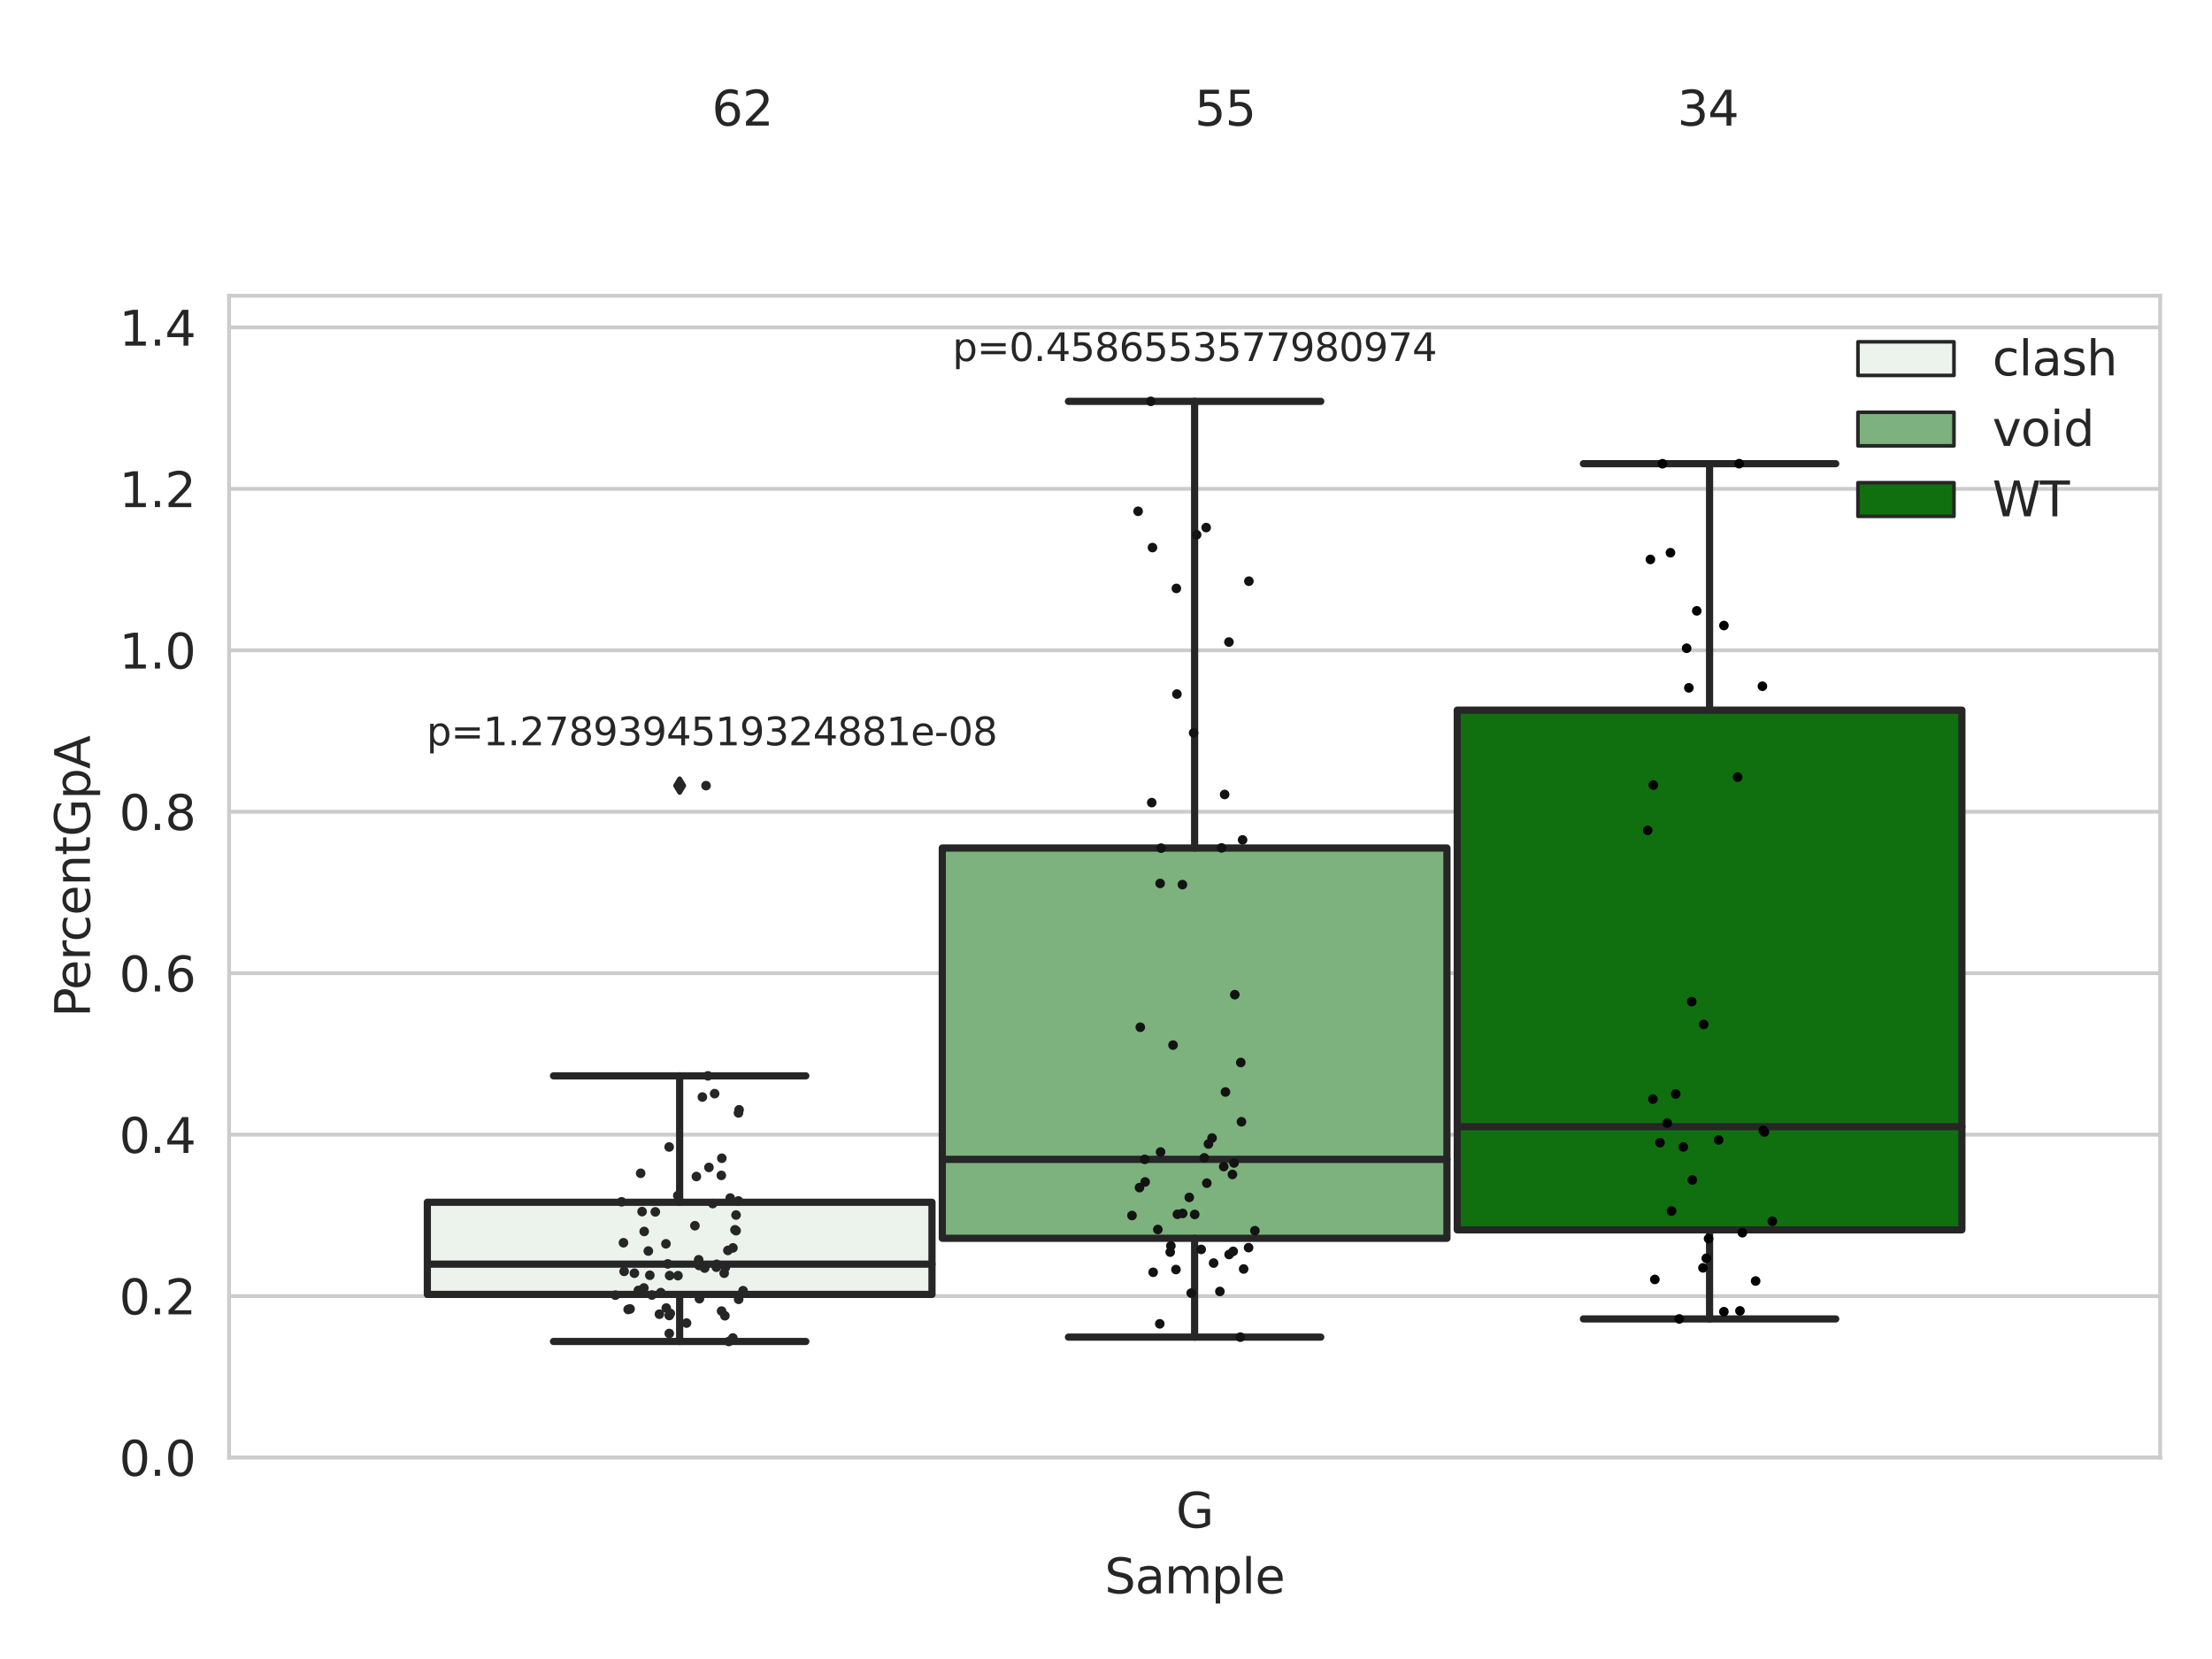 <?xml version="1.0" encoding="utf-8" standalone="no"?>
<!DOCTYPE svg PUBLIC "-//W3C//DTD SVG 1.1//EN"
  "http://www.w3.org/Graphics/SVG/1.1/DTD/svg11.dtd">
<svg xmlns:xlink="http://www.w3.org/1999/xlink" width="460.8pt" height="345.6pt" viewBox="0 0 460.8 345.6" xmlns="http://www.w3.org/2000/svg" version="1.1">
 <defs>
  <style type="text/css">*{stroke-linejoin: round; stroke-linecap: butt}</style>
 </defs>
 <g id="figure_1">
  <g id="patch_1">
   <path d="M 0 345.6 
L 460.8 345.6 
L 460.8 0 
L 0 0 
z
" style="fill: #ffffff"/>
  </g>
  <g id="axes_1">
   <g id="patch_2">
    <path d="M 47.72 303.64 
L 450 303.64 
L 450 61.606 
L 47.72 61.606 
z
" style="fill: #ffffff"/>
   </g>
   <g id="matplotlib.axis_1">
    <g id="xtick_1">
     <g id="text_1">
      <!-- G -->
      <g style="fill: #262626" transform="translate(244.986 318.238)scale(0.1 -0.1)">
       <defs>
        <path id="DejaVuSans-47" d="M 3809 666 
L 3809 1919 
L 2778 1919 
L 2778 2438 
L 4434 2438 
L 4434 434 
Q 4069 175 3628 42 
Q 3188 -91 2688 -91 
Q 1594 -91 976 548 
Q 359 1188 359 2328 
Q 359 3472 976 4111 
Q 1594 4750 2688 4750 
Q 3144 4750 3555 4637 
Q 3966 4525 4313 4306 
L 4313 3634 
Q 3963 3931 3569 4081 
Q 3175 4231 2741 4231 
Q 1884 4231 1454 3753 
Q 1025 3275 1025 2328 
Q 1025 1384 1454 906 
Q 1884 428 2741 428 
Q 3075 428 3337 486 
Q 3600 544 3809 666 
z
" transform="scale(0.016)"/>
       </defs>
       <use xlink:href="#DejaVuSans-47"/>
      </g>
     </g>
    </g>
    <g id="text_2">
     <!-- Sample -->
     <g style="fill: #262626" transform="translate(230.112 331.917)scale(0.1 -0.1)">
      <defs>
       <path id="DejaVuSans-53" d="M 3425 4513 
L 3425 3897 
Q 3066 4069 2747 4153 
Q 2428 4238 2131 4238 
Q 1616 4238 1336 4038 
Q 1056 3838 1056 3469 
Q 1056 3159 1242 3001 
Q 1428 2844 1947 2747 
L 2328 2669 
Q 3034 2534 3370 2195 
Q 3706 1856 3706 1288 
Q 3706 609 3251 259 
Q 2797 -91 1919 -91 
Q 1588 -91 1214 -16 
Q 841 59 441 206 
L 441 856 
Q 825 641 1194 531 
Q 1563 422 1919 422 
Q 2459 422 2753 634 
Q 3047 847 3047 1241 
Q 3047 1584 2836 1778 
Q 2625 1972 2144 2069 
L 1759 2144 
Q 1053 2284 737 2584 
Q 422 2884 422 3419 
Q 422 4038 858 4394 
Q 1294 4750 2059 4750 
Q 2388 4750 2728 4690 
Q 3069 4631 3425 4513 
z
" transform="scale(0.016)"/>
       <path id="DejaVuSans-61" d="M 2194 1759 
Q 1497 1759 1228 1600 
Q 959 1441 959 1056 
Q 959 750 1161 570 
Q 1363 391 1709 391 
Q 2188 391 2477 730 
Q 2766 1069 2766 1631 
L 2766 1759 
L 2194 1759 
z
M 3341 1997 
L 3341 0 
L 2766 0 
L 2766 531 
Q 2569 213 2275 61 
Q 1981 -91 1556 -91 
Q 1019 -91 701 211 
Q 384 513 384 1019 
Q 384 1609 779 1909 
Q 1175 2209 1959 2209 
L 2766 2209 
L 2766 2266 
Q 2766 2663 2505 2880 
Q 2244 3097 1772 3097 
Q 1472 3097 1187 3025 
Q 903 2953 641 2809 
L 641 3341 
Q 956 3463 1253 3523 
Q 1550 3584 1831 3584 
Q 2591 3584 2966 3190 
Q 3341 2797 3341 1997 
z
" transform="scale(0.016)"/>
       <path id="DejaVuSans-6d" d="M 3328 2828 
Q 3544 3216 3844 3400 
Q 4144 3584 4550 3584 
Q 5097 3584 5394 3201 
Q 5691 2819 5691 2113 
L 5691 0 
L 5113 0 
L 5113 2094 
Q 5113 2597 4934 2840 
Q 4756 3084 4391 3084 
Q 3944 3084 3684 2787 
Q 3425 2491 3425 1978 
L 3425 0 
L 2847 0 
L 2847 2094 
Q 2847 2600 2669 2842 
Q 2491 3084 2119 3084 
Q 1678 3084 1418 2786 
Q 1159 2488 1159 1978 
L 1159 0 
L 581 0 
L 581 3500 
L 1159 3500 
L 1159 2956 
Q 1356 3278 1631 3431 
Q 1906 3584 2284 3584 
Q 2666 3584 2933 3390 
Q 3200 3197 3328 2828 
z
" transform="scale(0.016)"/>
       <path id="DejaVuSans-70" d="M 1159 525 
L 1159 -1331 
L 581 -1331 
L 581 3500 
L 1159 3500 
L 1159 2969 
Q 1341 3281 1617 3432 
Q 1894 3584 2278 3584 
Q 2916 3584 3314 3078 
Q 3713 2572 3713 1747 
Q 3713 922 3314 415 
Q 2916 -91 2278 -91 
Q 1894 -91 1617 61 
Q 1341 213 1159 525 
z
M 3116 1747 
Q 3116 2381 2855 2742 
Q 2594 3103 2138 3103 
Q 1681 3103 1420 2742 
Q 1159 2381 1159 1747 
Q 1159 1113 1420 752 
Q 1681 391 2138 391 
Q 2594 391 2855 752 
Q 3116 1113 3116 1747 
z
" transform="scale(0.016)"/>
       <path id="DejaVuSans-6c" d="M 603 4863 
L 1178 4863 
L 1178 0 
L 603 0 
L 603 4863 
z
" transform="scale(0.016)"/>
       <path id="DejaVuSans-65" d="M 3597 1894 
L 3597 1613 
L 953 1613 
Q 991 1019 1311 708 
Q 1631 397 2203 397 
Q 2534 397 2845 478 
Q 3156 559 3463 722 
L 3463 178 
Q 3153 47 2828 -22 
Q 2503 -91 2169 -91 
Q 1331 -91 842 396 
Q 353 884 353 1716 
Q 353 2575 817 3079 
Q 1281 3584 2069 3584 
Q 2775 3584 3186 3129 
Q 3597 2675 3597 1894 
z
M 3022 2063 
Q 3016 2534 2758 2815 
Q 2500 3097 2075 3097 
Q 1594 3097 1305 2825 
Q 1016 2553 972 2059 
L 3022 2063 
z
" transform="scale(0.016)"/>
      </defs>
      <use xlink:href="#DejaVuSans-53"/>
      <use xlink:href="#DejaVuSans-61" x="63.477"/>
      <use xlink:href="#DejaVuSans-6d" x="124.756"/>
      <use xlink:href="#DejaVuSans-70" x="222.168"/>
      <use xlink:href="#DejaVuSans-6c" x="285.645"/>
      <use xlink:href="#DejaVuSans-65" x="313.428"/>
     </g>
    </g>
   </g>
   <g id="matplotlib.axis_2">
    <g id="ytick_1">
     <g id="line2d_1">
      <path d="M 47.72 303.64 
L 450 303.64 
" clip-path="url(#pf9eb3ae97a)" style="fill: none; stroke: #cccccc; stroke-width: 0.8; stroke-linecap: round"/>
     </g>
     <g id="text_3">
      <!-- 0.0 -->
      <g style="fill: #262626" transform="translate(24.817 307.439)scale(0.1 -0.1)">
       <defs>
        <path id="DejaVuSans-30" d="M 2034 4250 
Q 1547 4250 1301 3770 
Q 1056 3291 1056 2328 
Q 1056 1369 1301 889 
Q 1547 409 2034 409 
Q 2525 409 2770 889 
Q 3016 1369 3016 2328 
Q 3016 3291 2770 3770 
Q 2525 4250 2034 4250 
z
M 2034 4750 
Q 2819 4750 3233 4129 
Q 3647 3509 3647 2328 
Q 3647 1150 3233 529 
Q 2819 -91 2034 -91 
Q 1250 -91 836 529 
Q 422 1150 422 2328 
Q 422 3509 836 4129 
Q 1250 4750 2034 4750 
z
" transform="scale(0.016)"/>
        <path id="DejaVuSans-2e" d="M 684 794 
L 1344 794 
L 1344 0 
L 684 0 
L 684 794 
z
" transform="scale(0.016)"/>
       </defs>
       <use xlink:href="#DejaVuSans-30"/>
       <use xlink:href="#DejaVuSans-2e" x="63.623"/>
       <use xlink:href="#DejaVuSans-30" x="95.41"/>
      </g>
     </g>
    </g>
    <g id="ytick_2">
     <g id="line2d_2">
      <path d="M 47.72 270.006 
L 450 270.006 
" clip-path="url(#pf9eb3ae97a)" style="fill: none; stroke: #cccccc; stroke-width: 0.8; stroke-linecap: round"/>
     </g>
     <g id="text_4">
      <!-- 0.2 -->
      <g style="fill: #262626" transform="translate(24.817 273.805)scale(0.1 -0.1)">
       <defs>
        <path id="DejaVuSans-32" d="M 1228 531 
L 3431 531 
L 3431 0 
L 469 0 
L 469 531 
Q 828 903 1448 1529 
Q 2069 2156 2228 2338 
Q 2531 2678 2651 2914 
Q 2772 3150 2772 3378 
Q 2772 3750 2511 3984 
Q 2250 4219 1831 4219 
Q 1534 4219 1204 4116 
Q 875 4013 500 3803 
L 500 4441 
Q 881 4594 1212 4672 
Q 1544 4750 1819 4750 
Q 2544 4750 2975 4387 
Q 3406 4025 3406 3419 
Q 3406 3131 3298 2873 
Q 3191 2616 2906 2266 
Q 2828 2175 2409 1742 
Q 1991 1309 1228 531 
z
" transform="scale(0.016)"/>
       </defs>
       <use xlink:href="#DejaVuSans-30"/>
       <use xlink:href="#DejaVuSans-2e" x="63.623"/>
       <use xlink:href="#DejaVuSans-32" x="95.41"/>
      </g>
     </g>
    </g>
    <g id="ytick_3">
     <g id="line2d_3">
      <path d="M 47.72 236.372 
L 450 236.372 
" clip-path="url(#pf9eb3ae97a)" style="fill: none; stroke: #cccccc; stroke-width: 0.8; stroke-linecap: round"/>
     </g>
     <g id="text_5">
      <!-- 0.4 -->
      <g style="fill: #262626" transform="translate(24.817 240.171)scale(0.1 -0.1)">
       <defs>
        <path id="DejaVuSans-34" d="M 2419 4116 
L 825 1625 
L 2419 1625 
L 2419 4116 
z
M 2253 4666 
L 3047 4666 
L 3047 1625 
L 3713 1625 
L 3713 1100 
L 3047 1100 
L 3047 0 
L 2419 0 
L 2419 1100 
L 313 1100 
L 313 1709 
L 2253 4666 
z
" transform="scale(0.016)"/>
       </defs>
       <use xlink:href="#DejaVuSans-30"/>
       <use xlink:href="#DejaVuSans-2e" x="63.623"/>
       <use xlink:href="#DejaVuSans-34" x="95.41"/>
      </g>
     </g>
    </g>
    <g id="ytick_4">
     <g id="line2d_4">
      <path d="M 47.72 202.738 
L 450 202.738 
" clip-path="url(#pf9eb3ae97a)" style="fill: none; stroke: #cccccc; stroke-width: 0.8; stroke-linecap: round"/>
     </g>
     <g id="text_6">
      <!-- 0.6 -->
      <g style="fill: #262626" transform="translate(24.817 206.538)scale(0.1 -0.1)">
       <defs>
        <path id="DejaVuSans-36" d="M 2113 2584 
Q 1688 2584 1439 2293 
Q 1191 2003 1191 1497 
Q 1191 994 1439 701 
Q 1688 409 2113 409 
Q 2538 409 2786 701 
Q 3034 994 3034 1497 
Q 3034 2003 2786 2293 
Q 2538 2584 2113 2584 
z
M 3366 4563 
L 3366 3988 
Q 3128 4100 2886 4159 
Q 2644 4219 2406 4219 
Q 1781 4219 1451 3797 
Q 1122 3375 1075 2522 
Q 1259 2794 1537 2939 
Q 1816 3084 2150 3084 
Q 2853 3084 3261 2657 
Q 3669 2231 3669 1497 
Q 3669 778 3244 343 
Q 2819 -91 2113 -91 
Q 1303 -91 875 529 
Q 447 1150 447 2328 
Q 447 3434 972 4092 
Q 1497 4750 2381 4750 
Q 2619 4750 2861 4703 
Q 3103 4656 3366 4563 
z
" transform="scale(0.016)"/>
       </defs>
       <use xlink:href="#DejaVuSans-30"/>
       <use xlink:href="#DejaVuSans-2e" x="63.623"/>
       <use xlink:href="#DejaVuSans-36" x="95.41"/>
      </g>
     </g>
    </g>
    <g id="ytick_5">
     <g id="line2d_5">
      <path d="M 47.72 169.105 
L 450 169.105 
" clip-path="url(#pf9eb3ae97a)" style="fill: none; stroke: #cccccc; stroke-width: 0.8; stroke-linecap: round"/>
     </g>
     <g id="text_7">
      <!-- 0.8 -->
      <g style="fill: #262626" transform="translate(24.817 172.904)scale(0.1 -0.1)">
       <defs>
        <path id="DejaVuSans-38" d="M 2034 2216 
Q 1584 2216 1326 1975 
Q 1069 1734 1069 1313 
Q 1069 891 1326 650 
Q 1584 409 2034 409 
Q 2484 409 2743 651 
Q 3003 894 3003 1313 
Q 3003 1734 2745 1975 
Q 2488 2216 2034 2216 
z
M 1403 2484 
Q 997 2584 770 2862 
Q 544 3141 544 3541 
Q 544 4100 942 4425 
Q 1341 4750 2034 4750 
Q 2731 4750 3128 4425 
Q 3525 4100 3525 3541 
Q 3525 3141 3298 2862 
Q 3072 2584 2669 2484 
Q 3125 2378 3379 2068 
Q 3634 1759 3634 1313 
Q 3634 634 3220 271 
Q 2806 -91 2034 -91 
Q 1263 -91 848 271 
Q 434 634 434 1313 
Q 434 1759 690 2068 
Q 947 2378 1403 2484 
z
M 1172 3481 
Q 1172 3119 1398 2916 
Q 1625 2713 2034 2713 
Q 2441 2713 2670 2916 
Q 2900 3119 2900 3481 
Q 2900 3844 2670 4047 
Q 2441 4250 2034 4250 
Q 1625 4250 1398 4047 
Q 1172 3844 1172 3481 
z
" transform="scale(0.016)"/>
       </defs>
       <use xlink:href="#DejaVuSans-30"/>
       <use xlink:href="#DejaVuSans-2e" x="63.623"/>
       <use xlink:href="#DejaVuSans-38" x="95.41"/>
      </g>
     </g>
    </g>
    <g id="ytick_6">
     <g id="line2d_6">
      <path d="M 47.72 135.471 
L 450 135.471 
" clip-path="url(#pf9eb3ae97a)" style="fill: none; stroke: #cccccc; stroke-width: 0.8; stroke-linecap: round"/>
     </g>
     <g id="text_8">
      <!-- 1.0 -->
      <g style="fill: #262626" transform="translate(24.817 139.27)scale(0.1 -0.1)">
       <defs>
        <path id="DejaVuSans-31" d="M 794 531 
L 1825 531 
L 1825 4091 
L 703 3866 
L 703 4441 
L 1819 4666 
L 2450 4666 
L 2450 531 
L 3481 531 
L 3481 0 
L 794 0 
L 794 531 
z
" transform="scale(0.016)"/>
       </defs>
       <use xlink:href="#DejaVuSans-31"/>
       <use xlink:href="#DejaVuSans-2e" x="63.623"/>
       <use xlink:href="#DejaVuSans-30" x="95.41"/>
      </g>
     </g>
    </g>
    <g id="ytick_7">
     <g id="line2d_7">
      <path d="M 47.72 101.837 
L 450 101.837 
" clip-path="url(#pf9eb3ae97a)" style="fill: none; stroke: #cccccc; stroke-width: 0.8; stroke-linecap: round"/>
     </g>
     <g id="text_9">
      <!-- 1.2 -->
      <g style="fill: #262626" transform="translate(24.817 105.636)scale(0.1 -0.1)">
       <use xlink:href="#DejaVuSans-31"/>
       <use xlink:href="#DejaVuSans-2e" x="63.623"/>
       <use xlink:href="#DejaVuSans-32" x="95.41"/>
      </g>
     </g>
    </g>
    <g id="ytick_8">
     <g id="line2d_8">
      <path d="M 47.72 68.203 
L 450 68.203 
" clip-path="url(#pf9eb3ae97a)" style="fill: none; stroke: #cccccc; stroke-width: 0.8; stroke-linecap: round"/>
     </g>
     <g id="text_10">
      <!-- 1.4 -->
      <g style="fill: #262626" transform="translate(24.817 72.002)scale(0.1 -0.1)">
       <use xlink:href="#DejaVuSans-31"/>
       <use xlink:href="#DejaVuSans-2e" x="63.623"/>
       <use xlink:href="#DejaVuSans-34" x="95.41"/>
      </g>
     </g>
    </g>
    <g id="text_11">
     <!-- PercentGpA -->
     <g style="fill: #262626" transform="translate(18.737 211.9)rotate(-90)scale(0.1 -0.1)">
      <defs>
       <path id="DejaVuSans-50" d="M 1259 4147 
L 1259 2394 
L 2053 2394 
Q 2494 2394 2734 2622 
Q 2975 2850 2975 3272 
Q 2975 3691 2734 3919 
Q 2494 4147 2053 4147 
L 1259 4147 
z
M 628 4666 
L 2053 4666 
Q 2838 4666 3239 4311 
Q 3641 3956 3641 3272 
Q 3641 2581 3239 2228 
Q 2838 1875 2053 1875 
L 1259 1875 
L 1259 0 
L 628 0 
L 628 4666 
z
" transform="scale(0.016)"/>
       <path id="DejaVuSans-72" d="M 2631 2963 
Q 2534 3019 2420 3045 
Q 2306 3072 2169 3072 
Q 1681 3072 1420 2755 
Q 1159 2438 1159 1844 
L 1159 0 
L 581 0 
L 581 3500 
L 1159 3500 
L 1159 2956 
Q 1341 3275 1631 3429 
Q 1922 3584 2338 3584 
Q 2397 3584 2469 3576 
Q 2541 3569 2628 3553 
L 2631 2963 
z
" transform="scale(0.016)"/>
       <path id="DejaVuSans-63" d="M 3122 3366 
L 3122 2828 
Q 2878 2963 2633 3030 
Q 2388 3097 2138 3097 
Q 1578 3097 1268 2742 
Q 959 2388 959 1747 
Q 959 1106 1268 751 
Q 1578 397 2138 397 
Q 2388 397 2633 464 
Q 2878 531 3122 666 
L 3122 134 
Q 2881 22 2623 -34 
Q 2366 -91 2075 -91 
Q 1284 -91 818 406 
Q 353 903 353 1747 
Q 353 2603 823 3093 
Q 1294 3584 2113 3584 
Q 2378 3584 2631 3529 
Q 2884 3475 3122 3366 
z
" transform="scale(0.016)"/>
       <path id="DejaVuSans-6e" d="M 3513 2113 
L 3513 0 
L 2938 0 
L 2938 2094 
Q 2938 2591 2744 2837 
Q 2550 3084 2163 3084 
Q 1697 3084 1428 2787 
Q 1159 2491 1159 1978 
L 1159 0 
L 581 0 
L 581 3500 
L 1159 3500 
L 1159 2956 
Q 1366 3272 1645 3428 
Q 1925 3584 2291 3584 
Q 2894 3584 3203 3211 
Q 3513 2838 3513 2113 
z
" transform="scale(0.016)"/>
       <path id="DejaVuSans-74" d="M 1172 4494 
L 1172 3500 
L 2356 3500 
L 2356 3053 
L 1172 3053 
L 1172 1153 
Q 1172 725 1289 603 
Q 1406 481 1766 481 
L 2356 481 
L 2356 0 
L 1766 0 
Q 1100 0 847 248 
Q 594 497 594 1153 
L 594 3053 
L 172 3053 
L 172 3500 
L 594 3500 
L 594 4494 
L 1172 4494 
z
" transform="scale(0.016)"/>
       <path id="DejaVuSans-41" d="M 2188 4044 
L 1331 1722 
L 3047 1722 
L 2188 4044 
z
M 1831 4666 
L 2547 4666 
L 4325 0 
L 3669 0 
L 3244 1197 
L 1141 1197 
L 716 0 
L 50 0 
L 1831 4666 
z
" transform="scale(0.016)"/>
      </defs>
      <use xlink:href="#DejaVuSans-50"/>
      <use xlink:href="#DejaVuSans-65" x="56.678"/>
      <use xlink:href="#DejaVuSans-72" x="118.201"/>
      <use xlink:href="#DejaVuSans-63" x="157.064"/>
      <use xlink:href="#DejaVuSans-65" x="212.045"/>
      <use xlink:href="#DejaVuSans-6e" x="273.568"/>
      <use xlink:href="#DejaVuSans-74" x="336.947"/>
      <use xlink:href="#DejaVuSans-47" x="376.156"/>
      <use xlink:href="#DejaVuSans-70" x="453.646"/>
      <use xlink:href="#DejaVuSans-41" x="517.123"/>
     </g>
    </g>
   </g>
   <g id="patch_3">
    <path d="M 89.021 269.653 
L 194.15 269.653 
L 194.15 250.452 
L 89.021 250.452 
L 89.021 269.653 
z
" clip-path="url(#pf9eb3ae97a)" style="fill: #ecf2ec; stroke: #262626; stroke-width: 1.5; stroke-linejoin: miter"/>
   </g>
   <g id="patch_4">
    <path d="M 196.295 257.959 
L 301.425 257.959 
L 301.425 176.658 
L 196.295 176.658 
L 196.295 257.959 
z
" clip-path="url(#pf9eb3ae97a)" style="fill: #7db17d; stroke: #262626; stroke-width: 1.5; stroke-linejoin: miter"/>
   </g>
   <g id="patch_5">
    <path d="M 303.57 256.2 
L 408.699 256.2 
L 408.699 147.941 
L 303.57 147.941 
L 303.57 256.2 
z
" clip-path="url(#pf9eb3ae97a)" style="fill: #107010; stroke: #262626; stroke-width: 1.5; stroke-linejoin: miter"/>
   </g>
   <g id="patch_6">
    <path d="M 248.86 303.64 
L 248.86 303.64 
L 248.86 303.64 
L 248.86 303.64 
z
" clip-path="url(#pf9eb3ae97a)" style="fill: #ecf2ec; stroke: #262626; stroke-width: 0.75; stroke-linejoin: miter"/>
   </g>
   <g id="patch_7">
    <path d="M 248.86 303.64 
L 248.86 303.64 
L 248.86 303.64 
L 248.86 303.64 
z
" clip-path="url(#pf9eb3ae97a)" style="fill: #7db17d; stroke: #262626; stroke-width: 0.75; stroke-linejoin: miter"/>
   </g>
   <g id="patch_8">
    <path d="M 248.86 303.64 
L 248.86 303.64 
L 248.86 303.64 
L 248.86 303.64 
z
" clip-path="url(#pf9eb3ae97a)" style="fill: #107010; stroke: #262626; stroke-width: 0.75; stroke-linejoin: miter"/>
   </g>
   <g id="PathCollection_1"/>
   <g id="PathCollection_2"/>
   <g id="PathCollection_3"/>
   <g id="line2d_9">
    <path d="M 141.585 269.653 
L 141.585 279.453 
" clip-path="url(#pf9eb3ae97a)" style="fill: none; stroke: #262626; stroke-width: 1.5; stroke-linecap: round"/>
   </g>
   <g id="line2d_10">
    <path d="M 141.585 250.452 
L 141.585 224.119 
" clip-path="url(#pf9eb3ae97a)" style="fill: none; stroke: #262626; stroke-width: 1.5; stroke-linecap: round"/>
   </g>
   <g id="line2d_11">
    <path d="M 115.303 279.453 
L 167.868 279.453 
" clip-path="url(#pf9eb3ae97a)" style="fill: none; stroke: #262626; stroke-width: 1.5; stroke-linecap: round"/>
   </g>
   <g id="line2d_12">
    <path d="M 115.303 224.119 
L 167.868 224.119 
" clip-path="url(#pf9eb3ae97a)" style="fill: none; stroke: #262626; stroke-width: 1.5; stroke-linecap: round"/>
   </g>
   <g id="line2d_13">
    <defs>
     <path id="m837a2082a1" d="M -0 1.414 
L 0.849 0 
L 0 -1.414 
L -0.849 -0 
z
" style="stroke: #262626; stroke-linejoin: miter"/>
    </defs>
    <g clip-path="url(#pf9eb3ae97a)">
     <use xlink:href="#m837a2082a1" x="141.585" y="163.661" style="fill: #262626; stroke: #262626; stroke-linejoin: miter"/>
    </g>
   </g>
   <g id="line2d_14">
    <path d="M 248.86 257.959 
L 248.86 278.548 
" clip-path="url(#pf9eb3ae97a)" style="fill: none; stroke: #262626; stroke-width: 1.5; stroke-linecap: round"/>
   </g>
   <g id="line2d_15">
    <path d="M 248.86 176.658 
L 248.86 83.609 
" clip-path="url(#pf9eb3ae97a)" style="fill: none; stroke: #262626; stroke-width: 1.5; stroke-linecap: round"/>
   </g>
   <g id="line2d_16">
    <path d="M 222.578 278.548 
L 275.142 278.548 
" clip-path="url(#pf9eb3ae97a)" style="fill: none; stroke: #262626; stroke-width: 1.5; stroke-linecap: round"/>
   </g>
   <g id="line2d_17">
    <path d="M 222.578 83.609 
L 275.142 83.609 
" clip-path="url(#pf9eb3ae97a)" style="fill: none; stroke: #262626; stroke-width: 1.5; stroke-linecap: round"/>
   </g>
   <g id="line2d_18"/>
   <g id="line2d_19">
    <path d="M 356.135 256.2 
L 356.135 274.755 
" clip-path="url(#pf9eb3ae97a)" style="fill: none; stroke: #262626; stroke-width: 1.5; stroke-linecap: round"/>
   </g>
   <g id="line2d_20">
    <path d="M 356.135 147.941 
L 356.135 96.597 
" clip-path="url(#pf9eb3ae97a)" style="fill: none; stroke: #262626; stroke-width: 1.5; stroke-linecap: round"/>
   </g>
   <g id="line2d_21">
    <path d="M 329.852 274.755 
L 382.417 274.755 
" clip-path="url(#pf9eb3ae97a)" style="fill: none; stroke: #262626; stroke-width: 1.5; stroke-linecap: round"/>
   </g>
   <g id="line2d_22">
    <path d="M 329.852 96.597 
L 382.417 96.597 
" clip-path="url(#pf9eb3ae97a)" style="fill: none; stroke: #262626; stroke-width: 1.5; stroke-linecap: round"/>
   </g>
   <g id="line2d_23"/>
   <g id="line2d_24">
    <path d="M 89.021 263.339 
L 194.15 263.339 
" clip-path="url(#pf9eb3ae97a)" style="fill: none; stroke: #262626; stroke-width: 1.5; stroke-linecap: round"/>
   </g>
   <g id="line2d_25">
    <path d="M 196.295 241.514 
L 301.425 241.514 
" clip-path="url(#pf9eb3ae97a)" style="fill: none; stroke: #262626; stroke-width: 1.5; stroke-linecap: round"/>
   </g>
   <g id="line2d_26">
    <path d="M 303.57 234.717 
L 408.699 234.717 
" clip-path="url(#pf9eb3ae97a)" style="fill: none; stroke: #262626; stroke-width: 1.5; stroke-linecap: round"/>
   </g>
   <g id="patch_9">
    <path d="M 47.72 303.64 
L 47.72 61.606 
" style="fill: none; stroke: #cccccc; stroke-width: 0.8; stroke-linejoin: miter; stroke-linecap: square"/>
   </g>
   <g id="patch_10">
    <path d="M 450 303.64 
L 450 61.606 
" style="fill: none; stroke: #cccccc; stroke-width: 0.8; stroke-linejoin: miter; stroke-linecap: square"/>
   </g>
   <g id="patch_11">
    <path d="M 47.72 303.64 
L 450 303.64 
" style="fill: none; stroke: #cccccc; stroke-width: 0.8; stroke-linejoin: miter; stroke-linecap: square"/>
   </g>
   <g id="patch_12">
    <path d="M 47.72 61.606 
L 450 61.606 
" style="fill: none; stroke: #cccccc; stroke-width: 0.8; stroke-linejoin: miter; stroke-linecap: square"/>
   </g>
   <g id="PathCollection_4">
    <defs>
     <path id="C0_0_588b71a164" d="M 0 1 
C 0.265 1 0.52 0.895 0.707 0.707 
C 0.895 0.52 1 0.265 1 -0 
C 1 -0.265 0.895 -0.52 0.707 -0.707 
C 0.52 -0.895 0.265 -1 0 -1 
C -0.265 -1 -0.52 -0.895 -0.707 -0.707 
C -0.895 -0.52 -1 -0.265 -1 0 
C -1 0.265 -0.895 0.52 -0.707 0.707 
C -0.52 0.895 -0.265 1 0 1 
z
"/>
    </defs>
    <g clip-path="url(#pf9eb3ae97a)">
     <use xlink:href="#C0_0_588b71a164" x="139.418" y="277.786" style="fill: #262626"/>
    </g>
    <g clip-path="url(#pf9eb3ae97a)">
     <use xlink:href="#C0_0_588b71a164" x="145.703" y="270.546" style="fill: #262626"/>
    </g>
    <g clip-path="url(#pf9eb3ae97a)">
     <use xlink:href="#C0_0_588b71a164" x="153.875" y="270.673" style="fill: #262626"/>
    </g>
    <g clip-path="url(#pf9eb3ae97a)">
     <use xlink:href="#C0_0_588b71a164" x="147.689" y="243.195" style="fill: #262626"/>
    </g>
    <g clip-path="url(#pf9eb3ae97a)">
     <use xlink:href="#C0_0_588b71a164" x="144.763" y="255.338" style="fill: #262626"/>
    </g>
    <g clip-path="url(#pf9eb3ae97a)">
     <use xlink:href="#C0_0_588b71a164" x="137.367" y="273.77" style="fill: #262626"/>
    </g>
    <g clip-path="url(#pf9eb3ae97a)">
     <use xlink:href="#C0_0_588b71a164" x="153.841" y="231.844" style="fill: #262626"/>
    </g>
    <g clip-path="url(#pf9eb3ae97a)">
     <use xlink:href="#C0_0_588b71a164" x="141.236" y="265.745" style="fill: #262626"/>
    </g>
    <g clip-path="url(#pf9eb3ae97a)">
     <use xlink:href="#C0_0_588b71a164" x="150.367" y="241.284" style="fill: #262626"/>
    </g>
    <g clip-path="url(#pf9eb3ae97a)">
     <use xlink:href="#C0_0_588b71a164" x="135.799" y="269.78" style="fill: #262626"/>
    </g>
    <g clip-path="url(#pf9eb3ae97a)">
     <use xlink:href="#C0_0_588b71a164" x="134.199" y="256.534" style="fill: #262626"/>
    </g>
    <g clip-path="url(#pf9eb3ae97a)">
     <use xlink:href="#C0_0_588b71a164" x="147.078" y="163.661" style="fill: #262626"/>
    </g>
    <g clip-path="url(#pf9eb3ae97a)">
     <use xlink:href="#C0_0_588b71a164" x="130.854" y="272.783" style="fill: #262626"/>
    </g>
    <g clip-path="url(#pf9eb3ae97a)">
     <use xlink:href="#C0_0_588b71a164" x="133.459" y="244.413" style="fill: #262626"/>
    </g>
    <g clip-path="url(#pf9eb3ae97a)">
     <use xlink:href="#C0_0_588b71a164" x="145.069" y="245.087" style="fill: #262626"/>
    </g>
    <g clip-path="url(#pf9eb3ae97a)">
     <use xlink:href="#C0_0_588b71a164" x="131.257" y="272.68" style="fill: #262626"/>
    </g>
    <g clip-path="url(#pf9eb3ae97a)">
     <use xlink:href="#C0_0_588b71a164" x="151.823" y="279.453" style="fill: #262626"/>
    </g>
    <g clip-path="url(#pf9eb3ae97a)">
     <use xlink:href="#C0_0_588b71a164" x="139.105" y="263.294" style="fill: #262626"/>
    </g>
    <g clip-path="url(#pf9eb3ae97a)">
     <use xlink:href="#C0_0_588b71a164" x="147.472" y="224.119" style="fill: #262626"/>
    </g>
    <g clip-path="url(#pf9eb3ae97a)">
     <use xlink:href="#C0_0_588b71a164" x="152.122" y="249.575" style="fill: #262626"/>
    </g>
    <g clip-path="url(#pf9eb3ae97a)">
     <use xlink:href="#C0_0_588b71a164" x="153.332" y="253.114" style="fill: #262626"/>
    </g>
    <g clip-path="url(#pf9eb3ae97a)">
     <use xlink:href="#C0_0_588b71a164" x="150.317" y="273.121" style="fill: #262626"/>
    </g>
    <g clip-path="url(#pf9eb3ae97a)">
     <use xlink:href="#C0_0_588b71a164" x="145.545" y="262.43" style="fill: #262626"/>
    </g>
    <g clip-path="url(#pf9eb3ae97a)">
     <use xlink:href="#C0_0_588b71a164" x="148.869" y="227.83" style="fill: #262626"/>
    </g>
    <g clip-path="url(#pf9eb3ae97a)">
     <use xlink:href="#C0_0_588b71a164" x="138.797" y="272.491" style="fill: #262626"/>
    </g>
    <g clip-path="url(#pf9eb3ae97a)">
     <use xlink:href="#C0_0_588b71a164" x="132.978" y="268.816" style="fill: #262626"/>
    </g>
    <g clip-path="url(#pf9eb3ae97a)">
     <use xlink:href="#C0_0_588b71a164" x="132.155" y="265.234" style="fill: #262626"/>
    </g>
    <g clip-path="url(#pf9eb3ae97a)">
     <use xlink:href="#C0_0_588b71a164" x="139.414" y="274.044" style="fill: #262626"/>
    </g>
    <g clip-path="url(#pf9eb3ae97a)">
     <use xlink:href="#C0_0_588b71a164" x="150.859" y="265.233" style="fill: #262626"/>
    </g>
    <g clip-path="url(#pf9eb3ae97a)">
     <use xlink:href="#C0_0_588b71a164" x="135.37" y="265.657" style="fill: #262626"/>
    </g>
    <g clip-path="url(#pf9eb3ae97a)">
     <use xlink:href="#C0_0_588b71a164" x="141.197" y="249.064" style="fill: #262626"/>
    </g>
    <g clip-path="url(#pf9eb3ae97a)">
     <use xlink:href="#C0_0_588b71a164" x="150.265" y="244.857" style="fill: #262626"/>
    </g>
    <g clip-path="url(#pf9eb3ae97a)">
     <use xlink:href="#C0_0_588b71a164" x="153.966" y="231.189" style="fill: #262626"/>
    </g>
    <g clip-path="url(#pf9eb3ae97a)">
     <use xlink:href="#C0_0_588b71a164" x="139.634" y="273.62" style="fill: #262626"/>
    </g>
    <g clip-path="url(#pf9eb3ae97a)">
     <use xlink:href="#C0_0_588b71a164" x="154.796" y="268.877" style="fill: #262626"/>
    </g>
    <g clip-path="url(#pf9eb3ae97a)">
     <use xlink:href="#C0_0_588b71a164" x="146.323" y="228.531" style="fill: #262626"/>
    </g>
    <g clip-path="url(#pf9eb3ae97a)">
     <use xlink:href="#C0_0_588b71a164" x="129.88" y="258.888" style="fill: #262626"/>
    </g>
    <g clip-path="url(#pf9eb3ae97a)">
     <use xlink:href="#C0_0_588b71a164" x="128.201" y="269.812" style="fill: #262626"/>
    </g>
    <g clip-path="url(#pf9eb3ae97a)">
     <use xlink:href="#C0_0_588b71a164" x="146.797" y="264.167" style="fill: #262626"/>
    </g>
    <g clip-path="url(#pf9eb3ae97a)">
     <use xlink:href="#C0_0_588b71a164" x="149.228" y="263.983" style="fill: #262626"/>
    </g>
    <g clip-path="url(#pf9eb3ae97a)">
     <use xlink:href="#C0_0_588b71a164" x="139.495" y="265.725" style="fill: #262626"/>
    </g>
    <g clip-path="url(#pf9eb3ae97a)">
     <use xlink:href="#C0_0_588b71a164" x="152.686" y="259.961" style="fill: #262626"/>
    </g>
    <g clip-path="url(#pf9eb3ae97a)">
     <use xlink:href="#C0_0_588b71a164" x="151.107" y="264.028" style="fill: #262626"/>
    </g>
    <g clip-path="url(#pf9eb3ae97a)">
     <use xlink:href="#C0_0_588b71a164" x="137.656" y="269.275" style="fill: #262626"/>
    </g>
    <g clip-path="url(#pf9eb3ae97a)">
     <use xlink:href="#C0_0_588b71a164" x="138.727" y="259.112" style="fill: #262626"/>
    </g>
    <g clip-path="url(#pf9eb3ae97a)">
     <use xlink:href="#C0_0_588b71a164" x="136.513" y="252.454" style="fill: #262626"/>
    </g>
    <g clip-path="url(#pf9eb3ae97a)">
     <use xlink:href="#C0_0_588b71a164" x="139.396" y="238.938" style="fill: #262626"/>
    </g>
    <g clip-path="url(#pf9eb3ae97a)">
     <use xlink:href="#C0_0_588b71a164" x="152.67" y="278.721" style="fill: #262626"/>
    </g>
    <g clip-path="url(#pf9eb3ae97a)">
     <use xlink:href="#C0_0_588b71a164" x="153.819" y="250.179" style="fill: #262626"/>
    </g>
    <g clip-path="url(#pf9eb3ae97a)">
     <use xlink:href="#C0_0_588b71a164" x="133.758" y="252.398" style="fill: #262626"/>
    </g>
    <g clip-path="url(#pf9eb3ae97a)">
     <use xlink:href="#C0_0_588b71a164" x="153.343" y="256.377" style="fill: #262626"/>
    </g>
    <g clip-path="url(#pf9eb3ae97a)">
     <use xlink:href="#C0_0_588b71a164" x="130.017" y="264.85" style="fill: #262626"/>
    </g>
    <g clip-path="url(#pf9eb3ae97a)">
     <use xlink:href="#C0_0_588b71a164" x="151.009" y="274.099" style="fill: #262626"/>
    </g>
    <g clip-path="url(#pf9eb3ae97a)">
     <use xlink:href="#C0_0_588b71a164" x="148.474" y="250.728" style="fill: #262626"/>
    </g>
    <g clip-path="url(#pf9eb3ae97a)">
     <use xlink:href="#C0_0_588b71a164" x="145.627" y="263.625" style="fill: #262626"/>
    </g>
    <g clip-path="url(#pf9eb3ae97a)">
     <use xlink:href="#C0_0_588b71a164" x="143.023" y="275.621" style="fill: #262626"/>
    </g>
    <g clip-path="url(#pf9eb3ae97a)">
     <use xlink:href="#C0_0_588b71a164" x="134.132" y="268.309" style="fill: #262626"/>
    </g>
    <g clip-path="url(#pf9eb3ae97a)">
     <use xlink:href="#C0_0_588b71a164" x="135.059" y="260.617" style="fill: #262626"/>
    </g>
    <g clip-path="url(#pf9eb3ae97a)">
     <use xlink:href="#C0_0_588b71a164" x="151.632" y="260.488" style="fill: #262626"/>
    </g>
    <g clip-path="url(#pf9eb3ae97a)">
     <use xlink:href="#C0_0_588b71a164" x="129.486" y="250.36" style="fill: #262626"/>
    </g>
    <g clip-path="url(#pf9eb3ae97a)">
     <use xlink:href="#C0_0_588b71a164" x="153.107" y="256.195" style="fill: #262626"/>
    </g>
    <g clip-path="url(#pf9eb3ae97a)">
     <use xlink:href="#C0_0_588b71a164" x="149.298" y="263.384" style="fill: #262626"/>
    </g>
   </g>
   <g id="PathCollection_5">
    <defs>
     <path id="C1_0_e9e6e26d84" d="M 0 1 
C 0.265 1 0.52 0.895 0.707 0.707 
C 0.895 0.52 1 0.265 1 -0 
C 1 -0.265 0.895 -0.52 0.707 -0.707 
C 0.52 -0.895 0.265 -1 0 -1 
C -0.265 -1 -0.52 -0.895 -0.707 -0.707 
C -0.895 -0.52 -1 -0.265 -1 0 
C -1 0.265 -0.895 0.52 -0.707 0.707 
C -0.52 0.895 -0.265 1 0 1 
z
"/>
    </defs>
    <g clip-path="url(#pf9eb3ae97a)">
     <use xlink:href="#C1_0_e9e6e26d84" x="260.104" y="259.907" style="fill: #131313"/>
    </g>
    <g clip-path="url(#pf9eb3ae97a)">
     <use xlink:href="#C1_0_e9e6e26d84" x="251.402" y="246.472" style="fill: #131313"/>
    </g>
    <g clip-path="url(#pf9eb3ae97a)">
     <use xlink:href="#C1_0_e9e6e26d84" x="241.196" y="256.124" style="fill: #131313"/>
    </g>
    <g clip-path="url(#pf9eb3ae97a)">
     <use xlink:href="#C1_0_e9e6e26d84" x="258.853" y="174.968" style="fill: #131313"/>
    </g>
    <g clip-path="url(#pf9eb3ae97a)">
     <use xlink:href="#C1_0_e9e6e26d84" x="252.494" y="237.069" style="fill: #131313"/>
    </g>
    <g clip-path="url(#pf9eb3ae97a)">
     <use xlink:href="#C1_0_e9e6e26d84" x="257.232" y="207.211" style="fill: #131313"/>
    </g>
    <g clip-path="url(#pf9eb3ae97a)">
     <use xlink:href="#C1_0_e9e6e26d84" x="254.125" y="269.033" style="fill: #131313"/>
    </g>
    <g clip-path="url(#pf9eb3ae97a)">
     <use xlink:href="#C1_0_e9e6e26d84" x="256.043" y="261.34" style="fill: #131313"/>
    </g>
    <g clip-path="url(#pf9eb3ae97a)">
     <use xlink:href="#C1_0_e9e6e26d84" x="246.373" y="252.781" style="fill: #131313"/>
    </g>
    <g clip-path="url(#pf9eb3ae97a)">
     <use xlink:href="#C1_0_e9e6e26d84" x="243.774" y="260.841" style="fill: #131313"/>
    </g>
    <g clip-path="url(#pf9eb3ae97a)">
     <use xlink:href="#C1_0_e9e6e26d84" x="254.923" y="243.019" style="fill: #131313"/>
    </g>
    <g clip-path="url(#pf9eb3ae97a)">
     <use xlink:href="#C1_0_e9e6e26d84" x="250.23" y="260.275" style="fill: #131313"/>
    </g>
    <g clip-path="url(#pf9eb3ae97a)">
     <use xlink:href="#C1_0_e9e6e26d84" x="246.32" y="184.287" style="fill: #131313"/>
    </g>
    <g clip-path="url(#pf9eb3ae97a)">
     <use xlink:href="#C1_0_e9e6e26d84" x="243.917" y="259.539" style="fill: #131313"/>
    </g>
    <g clip-path="url(#pf9eb3ae97a)">
     <use xlink:href="#C1_0_e9e6e26d84" x="257.064" y="242.269" style="fill: #131313"/>
    </g>
    <g clip-path="url(#pf9eb3ae97a)">
     <use xlink:href="#C1_0_e9e6e26d84" x="249.278" y="111.404" style="fill: #131313"/>
    </g>
    <g clip-path="url(#pf9eb3ae97a)">
     <use xlink:href="#C1_0_e9e6e26d84" x="256.74" y="244.661" style="fill: #131313"/>
    </g>
    <g clip-path="url(#pf9eb3ae97a)">
     <use xlink:href="#C1_0_e9e6e26d84" x="247.745" y="249.442" style="fill: #131313"/>
    </g>
    <g clip-path="url(#pf9eb3ae97a)">
     <use xlink:href="#C1_0_e9e6e26d84" x="238.467" y="241.514" style="fill: #131313"/>
    </g>
    <g clip-path="url(#pf9eb3ae97a)">
     <use xlink:href="#C1_0_e9e6e26d84" x="248.155" y="269.383" style="fill: #131313"/>
    </g>
    <g clip-path="url(#pf9eb3ae97a)">
     <use xlink:href="#C1_0_e9e6e26d84" x="237.088" y="106.507" style="fill: #131313"/>
    </g>
    <g clip-path="url(#pf9eb3ae97a)">
     <use xlink:href="#C1_0_e9e6e26d84" x="241.677" y="184.038" style="fill: #131313"/>
    </g>
    <g clip-path="url(#pf9eb3ae97a)">
     <use xlink:href="#C1_0_e9e6e26d84" x="256.899" y="260.68" style="fill: #131313"/>
    </g>
    <g clip-path="url(#pf9eb3ae97a)">
     <use xlink:href="#C1_0_e9e6e26d84" x="258.62" y="233.685" style="fill: #131313"/>
    </g>
    <g clip-path="url(#pf9eb3ae97a)">
     <use xlink:href="#C1_0_e9e6e26d84" x="244.973" y="264.468" style="fill: #131313"/>
    </g>
    <g clip-path="url(#pf9eb3ae97a)">
     <use xlink:href="#C1_0_e9e6e26d84" x="251.267" y="109.902" style="fill: #131313"/>
    </g>
    <g clip-path="url(#pf9eb3ae97a)">
     <use xlink:href="#C1_0_e9e6e26d84" x="248.657" y="152.672" style="fill: #131313"/>
    </g>
    <g clip-path="url(#pf9eb3ae97a)">
     <use xlink:href="#C1_0_e9e6e26d84" x="259.073" y="264.354" style="fill: #131313"/>
    </g>
    <g clip-path="url(#pf9eb3ae97a)">
     <use xlink:href="#C1_0_e9e6e26d84" x="244.363" y="217.711" style="fill: #131313"/>
    </g>
    <g clip-path="url(#pf9eb3ae97a)">
     <use xlink:href="#C1_0_e9e6e26d84" x="239.928" y="167.198" style="fill: #131313"/>
    </g>
    <g clip-path="url(#pf9eb3ae97a)">
     <use xlink:href="#C1_0_e9e6e26d84" x="239.741" y="83.609" style="fill: #131313"/>
    </g>
    <g clip-path="url(#pf9eb3ae97a)">
     <use xlink:href="#C1_0_e9e6e26d84" x="256.011" y="133.746" style="fill: #131313"/>
    </g>
    <g clip-path="url(#pf9eb3ae97a)">
     <use xlink:href="#C1_0_e9e6e26d84" x="245.058" y="122.576" style="fill: #131313"/>
    </g>
    <g clip-path="url(#pf9eb3ae97a)">
     <use xlink:href="#C1_0_e9e6e26d84" x="254.474" y="176.633" style="fill: #131313"/>
    </g>
    <g clip-path="url(#pf9eb3ae97a)">
     <use xlink:href="#C1_0_e9e6e26d84" x="260.167" y="121.071" style="fill: #131313"/>
    </g>
    <g clip-path="url(#pf9eb3ae97a)">
     <use xlink:href="#C1_0_e9e6e26d84" x="261.42" y="256.379" style="fill: #131313"/>
    </g>
    <g clip-path="url(#pf9eb3ae97a)">
     <use xlink:href="#C1_0_e9e6e26d84" x="238.557" y="246.223" style="fill: #131313"/>
    </g>
    <g clip-path="url(#pf9eb3ae97a)">
     <use xlink:href="#C1_0_e9e6e26d84" x="252.819" y="263.122" style="fill: #131313"/>
    </g>
    <g clip-path="url(#pf9eb3ae97a)">
     <use xlink:href="#C1_0_e9e6e26d84" x="250.87" y="241.205" style="fill: #131313"/>
    </g>
    <g clip-path="url(#pf9eb3ae97a)">
     <use xlink:href="#C1_0_e9e6e26d84" x="237.379" y="247.4" style="fill: #131313"/>
    </g>
    <g clip-path="url(#pf9eb3ae97a)">
     <use xlink:href="#C1_0_e9e6e26d84" x="258.48" y="221.339" style="fill: #131313"/>
    </g>
    <g clip-path="url(#pf9eb3ae97a)">
     <use xlink:href="#C1_0_e9e6e26d84" x="235.816" y="253.213" style="fill: #131313"/>
    </g>
    <g clip-path="url(#pf9eb3ae97a)">
     <use xlink:href="#C1_0_e9e6e26d84" x="251.743" y="238.313" style="fill: #131313"/>
    </g>
    <g clip-path="url(#pf9eb3ae97a)">
     <use xlink:href="#C1_0_e9e6e26d84" x="255.116" y="165.502" style="fill: #131313"/>
    </g>
    <g clip-path="url(#pf9eb3ae97a)">
     <use xlink:href="#C1_0_e9e6e26d84" x="255.287" y="227.483" style="fill: #131313"/>
    </g>
    <g clip-path="url(#pf9eb3ae97a)">
     <use xlink:href="#C1_0_e9e6e26d84" x="245.172" y="144.588" style="fill: #131313"/>
    </g>
    <g clip-path="url(#pf9eb3ae97a)">
     <use xlink:href="#C1_0_e9e6e26d84" x="240.225" y="265.041" style="fill: #131313"/>
    </g>
    <g clip-path="url(#pf9eb3ae97a)">
     <use xlink:href="#C1_0_e9e6e26d84" x="241.601" y="275.777" style="fill: #131313"/>
    </g>
    <g clip-path="url(#pf9eb3ae97a)">
     <use xlink:href="#C1_0_e9e6e26d84" x="237.543" y="213.991" style="fill: #131313"/>
    </g>
    <g clip-path="url(#pf9eb3ae97a)">
     <use xlink:href="#C1_0_e9e6e26d84" x="258.389" y="278.548" style="fill: #131313"/>
    </g>
    <g clip-path="url(#pf9eb3ae97a)">
     <use xlink:href="#C1_0_e9e6e26d84" x="248.881" y="252.993" style="fill: #131313"/>
    </g>
    <g clip-path="url(#pf9eb3ae97a)">
     <use xlink:href="#C1_0_e9e6e26d84" x="241.767" y="239.987" style="fill: #131313"/>
    </g>
    <g clip-path="url(#pf9eb3ae97a)">
     <use xlink:href="#C1_0_e9e6e26d84" x="240.082" y="114.071" style="fill: #131313"/>
    </g>
    <g clip-path="url(#pf9eb3ae97a)">
     <use xlink:href="#C1_0_e9e6e26d84" x="245.277" y="252.957" style="fill: #131313"/>
    </g>
    <g clip-path="url(#pf9eb3ae97a)">
     <use xlink:href="#C1_0_e9e6e26d84" x="241.876" y="176.684" style="fill: #131313"/>
    </g>
   </g>
   <g id="PathCollection_6">
    <defs>
     <path id="C2_0_8462a893b2" d="M 0 1 
C 0.265 1 0.52 0.895 0.707 0.707 
C 0.895 0.52 1 0.265 1 -0 
C 1 -0.265 0.895 -0.52 0.707 -0.707 
C 0.52 -0.895 0.265 -1 0 -1 
C -0.265 -1 -0.52 -0.895 -0.707 -0.707 
C -0.895 -0.52 -1 -0.265 -1 0 
C -1 0.265 -0.895 0.52 -0.707 0.707 
C -0.52 0.895 -0.265 1 0 1 
z
"/>
    </defs>
    <g clip-path="url(#pf9eb3ae97a)">
     <use xlink:href="#C2_0_8462a893b2" x="351.358" y="135.044"/>
    </g>
    <g clip-path="url(#pf9eb3ae97a)">
     <use xlink:href="#C2_0_8462a893b2" x="354.758" y="264.118"/>
    </g>
    <g clip-path="url(#pf9eb3ae97a)">
     <use xlink:href="#C2_0_8462a893b2" x="344.733" y="266.53"/>
    </g>
    <g clip-path="url(#pf9eb3ae97a)">
     <use xlink:href="#C2_0_8462a893b2" x="343.806" y="116.539"/>
    </g>
    <g clip-path="url(#pf9eb3ae97a)">
     <use xlink:href="#C2_0_8462a893b2" x="349.821" y="274.755"/>
    </g>
    <g clip-path="url(#pf9eb3ae97a)">
     <use xlink:href="#C2_0_8462a893b2" x="362.299" y="96.597"/>
    </g>
    <g clip-path="url(#pf9eb3ae97a)">
     <use xlink:href="#C2_0_8462a893b2" x="359.127" y="130.309"/>
    </g>
    <g clip-path="url(#pf9eb3ae97a)">
     <use xlink:href="#C2_0_8462a893b2" x="348.219" y="252.278"/>
    </g>
    <g clip-path="url(#pf9eb3ae97a)">
     <use xlink:href="#C2_0_8462a893b2" x="362.464" y="273.078"/>
    </g>
    <g clip-path="url(#pf9eb3ae97a)">
     <use xlink:href="#C2_0_8462a893b2" x="347.988" y="115.142"/>
    </g>
    <g clip-path="url(#pf9eb3ae97a)">
     <use xlink:href="#C2_0_8462a893b2" x="353.466" y="127.255"/>
    </g>
    <g clip-path="url(#pf9eb3ae97a)">
     <use xlink:href="#C2_0_8462a893b2" x="367.554" y="235.827"/>
    </g>
    <g clip-path="url(#pf9eb3ae97a)">
     <use xlink:href="#C2_0_8462a893b2" x="344.329" y="228.966"/>
    </g>
    <g clip-path="url(#pf9eb3ae97a)">
     <use xlink:href="#C2_0_8462a893b2" x="352.417" y="208.665"/>
    </g>
    <g clip-path="url(#pf9eb3ae97a)">
     <use xlink:href="#C2_0_8462a893b2" x="347.32" y="233.96"/>
    </g>
    <g clip-path="url(#pf9eb3ae97a)">
     <use xlink:href="#C2_0_8462a893b2" x="345.805" y="238.04"/>
    </g>
    <g clip-path="url(#pf9eb3ae97a)">
     <use xlink:href="#C2_0_8462a893b2" x="351.82" y="143.29"/>
    </g>
    <g clip-path="url(#pf9eb3ae97a)">
     <use xlink:href="#C2_0_8462a893b2" x="359.118" y="273.244"/>
    </g>
    <g clip-path="url(#pf9eb3ae97a)">
     <use xlink:href="#C2_0_8462a893b2" x="349.086" y="227.899"/>
    </g>
    <g clip-path="url(#pf9eb3ae97a)">
     <use xlink:href="#C2_0_8462a893b2" x="362.971" y="256.796"/>
    </g>
    <g clip-path="url(#pf9eb3ae97a)">
     <use xlink:href="#C2_0_8462a893b2" x="344.43" y="163.546"/>
    </g>
    <g clip-path="url(#pf9eb3ae97a)">
     <use xlink:href="#C2_0_8462a893b2" x="355.457" y="262.131"/>
    </g>
    <g clip-path="url(#pf9eb3ae97a)">
     <use xlink:href="#C2_0_8462a893b2" x="354.918" y="213.403"/>
    </g>
    <g clip-path="url(#pf9eb3ae97a)">
     <use xlink:href="#C2_0_8462a893b2" x="350.672" y="238.932"/>
    </g>
    <g clip-path="url(#pf9eb3ae97a)">
     <use xlink:href="#C2_0_8462a893b2" x="358.022" y="237.472"/>
    </g>
    <g clip-path="url(#pf9eb3ae97a)">
     <use xlink:href="#C2_0_8462a893b2" x="355.929" y="258.032"/>
    </g>
    <g clip-path="url(#pf9eb3ae97a)">
     <use xlink:href="#C2_0_8462a893b2" x="352.545" y="245.818"/>
    </g>
    <g clip-path="url(#pf9eb3ae97a)">
     <use xlink:href="#C2_0_8462a893b2" x="361.991" y="161.893"/>
    </g>
    <g clip-path="url(#pf9eb3ae97a)">
     <use xlink:href="#C2_0_8462a893b2" x="367.326" y="235.474"/>
    </g>
    <g clip-path="url(#pf9eb3ae97a)">
     <use xlink:href="#C2_0_8462a893b2" x="343.244" y="172.979"/>
    </g>
    <g clip-path="url(#pf9eb3ae97a)">
     <use xlink:href="#C2_0_8462a893b2" x="369.208" y="254.414"/>
    </g>
    <g clip-path="url(#pf9eb3ae97a)">
     <use xlink:href="#C2_0_8462a893b2" x="365.73" y="266.855"/>
    </g>
    <g clip-path="url(#pf9eb3ae97a)">
     <use xlink:href="#C2_0_8462a893b2" x="346.331" y="96.605"/>
    </g>
    <g clip-path="url(#pf9eb3ae97a)">
     <use xlink:href="#C2_0_8462a893b2" x="367.142" y="142.955"/>
    </g>
   </g>
   <g id="text_12">
    <!-- 62 -->
    <g style="fill: #262626" transform="translate(148.29 26.161)scale(0.1 -0.1)">
     <use xlink:href="#DejaVuSans-36"/>
     <use xlink:href="#DejaVuSans-32" x="63.623"/>
    </g>
   </g>
   <g id="text_13">
    <!-- p=1.2789394519324881e-08 -->
    <g style="fill: #262626" transform="translate(88.868 155.253)scale(0.08 -0.08)">
     <defs>
      <path id="DejaVuSans-3d" d="M 678 2906 
L 4684 2906 
L 4684 2381 
L 678 2381 
L 678 2906 
z
M 678 1631 
L 4684 1631 
L 4684 1100 
L 678 1100 
L 678 1631 
z
" transform="scale(0.016)"/>
      <path id="DejaVuSans-37" d="M 525 4666 
L 3525 4666 
L 3525 4397 
L 1831 0 
L 1172 0 
L 2766 4134 
L 525 4134 
L 525 4666 
z
" transform="scale(0.016)"/>
      <path id="DejaVuSans-39" d="M 703 97 
L 703 672 
Q 941 559 1184 500 
Q 1428 441 1663 441 
Q 2288 441 2617 861 
Q 2947 1281 2994 2138 
Q 2813 1869 2534 1725 
Q 2256 1581 1919 1581 
Q 1219 1581 811 2004 
Q 403 2428 403 3163 
Q 403 3881 828 4315 
Q 1253 4750 1959 4750 
Q 2769 4750 3195 4129 
Q 3622 3509 3622 2328 
Q 3622 1225 3098 567 
Q 2575 -91 1691 -91 
Q 1453 -91 1209 -44 
Q 966 3 703 97 
z
M 1959 2075 
Q 2384 2075 2632 2365 
Q 2881 2656 2881 3163 
Q 2881 3666 2632 3958 
Q 2384 4250 1959 4250 
Q 1534 4250 1286 3958 
Q 1038 3666 1038 3163 
Q 1038 2656 1286 2365 
Q 1534 2075 1959 2075 
z
" transform="scale(0.016)"/>
      <path id="DejaVuSans-33" d="M 2597 2516 
Q 3050 2419 3304 2112 
Q 3559 1806 3559 1356 
Q 3559 666 3084 287 
Q 2609 -91 1734 -91 
Q 1441 -91 1130 -33 
Q 819 25 488 141 
L 488 750 
Q 750 597 1062 519 
Q 1375 441 1716 441 
Q 2309 441 2620 675 
Q 2931 909 2931 1356 
Q 2931 1769 2642 2001 
Q 2353 2234 1838 2234 
L 1294 2234 
L 1294 2753 
L 1863 2753 
Q 2328 2753 2575 2939 
Q 2822 3125 2822 3475 
Q 2822 3834 2567 4026 
Q 2313 4219 1838 4219 
Q 1578 4219 1281 4162 
Q 984 4106 628 3988 
L 628 4550 
Q 988 4650 1302 4700 
Q 1616 4750 1894 4750 
Q 2613 4750 3031 4423 
Q 3450 4097 3450 3541 
Q 3450 3153 3228 2886 
Q 3006 2619 2597 2516 
z
" transform="scale(0.016)"/>
      <path id="DejaVuSans-35" d="M 691 4666 
L 3169 4666 
L 3169 4134 
L 1269 4134 
L 1269 2991 
Q 1406 3038 1543 3061 
Q 1681 3084 1819 3084 
Q 2600 3084 3056 2656 
Q 3513 2228 3513 1497 
Q 3513 744 3044 326 
Q 2575 -91 1722 -91 
Q 1428 -91 1123 -41 
Q 819 9 494 109 
L 494 744 
Q 775 591 1075 516 
Q 1375 441 1709 441 
Q 2250 441 2565 725 
Q 2881 1009 2881 1497 
Q 2881 1984 2565 2268 
Q 2250 2553 1709 2553 
Q 1456 2553 1204 2497 
Q 953 2441 691 2322 
L 691 4666 
z
" transform="scale(0.016)"/>
      <path id="DejaVuSans-2d" d="M 313 2009 
L 1997 2009 
L 1997 1497 
L 313 1497 
L 313 2009 
z
" transform="scale(0.016)"/>
     </defs>
     <use xlink:href="#DejaVuSans-70"/>
     <use xlink:href="#DejaVuSans-3d" x="63.477"/>
     <use xlink:href="#DejaVuSans-31" x="147.266"/>
     <use xlink:href="#DejaVuSans-2e" x="210.889"/>
     <use xlink:href="#DejaVuSans-32" x="242.676"/>
     <use xlink:href="#DejaVuSans-37" x="306.299"/>
     <use xlink:href="#DejaVuSans-38" x="369.922"/>
     <use xlink:href="#DejaVuSans-39" x="433.545"/>
     <use xlink:href="#DejaVuSans-33" x="497.168"/>
     <use xlink:href="#DejaVuSans-39" x="560.791"/>
     <use xlink:href="#DejaVuSans-34" x="624.414"/>
     <use xlink:href="#DejaVuSans-35" x="688.037"/>
     <use xlink:href="#DejaVuSans-31" x="751.66"/>
     <use xlink:href="#DejaVuSans-39" x="815.283"/>
     <use xlink:href="#DejaVuSans-33" x="878.906"/>
     <use xlink:href="#DejaVuSans-32" x="942.529"/>
     <use xlink:href="#DejaVuSans-34" x="1006.152"/>
     <use xlink:href="#DejaVuSans-38" x="1069.775"/>
     <use xlink:href="#DejaVuSans-38" x="1133.398"/>
     <use xlink:href="#DejaVuSans-31" x="1197.021"/>
     <use xlink:href="#DejaVuSans-65" x="1260.645"/>
     <use xlink:href="#DejaVuSans-2d" x="1322.168"/>
     <use xlink:href="#DejaVuSans-30" x="1358.252"/>
     <use xlink:href="#DejaVuSans-38" x="1421.875"/>
    </g>
   </g>
   <g id="text_14">
    <!-- 55 -->
    <g style="fill: #262626" transform="translate(248.86 26.161)scale(0.1 -0.1)">
     <use xlink:href="#DejaVuSans-35"/>
     <use xlink:href="#DejaVuSans-35" x="63.623"/>
    </g>
   </g>
   <g id="text_15">
    <!-- p=0.4586553577980974 -->
    <g style="fill: #262626" transform="translate(198.433 75.201)scale(0.08 -0.08)">
     <use xlink:href="#DejaVuSans-70"/>
     <use xlink:href="#DejaVuSans-3d" x="63.477"/>
     <use xlink:href="#DejaVuSans-30" x="147.266"/>
     <use xlink:href="#DejaVuSans-2e" x="210.889"/>
     <use xlink:href="#DejaVuSans-34" x="242.676"/>
     <use xlink:href="#DejaVuSans-35" x="306.299"/>
     <use xlink:href="#DejaVuSans-38" x="369.922"/>
     <use xlink:href="#DejaVuSans-36" x="433.545"/>
     <use xlink:href="#DejaVuSans-35" x="497.168"/>
     <use xlink:href="#DejaVuSans-35" x="560.791"/>
     <use xlink:href="#DejaVuSans-33" x="624.414"/>
     <use xlink:href="#DejaVuSans-35" x="688.037"/>
     <use xlink:href="#DejaVuSans-37" x="751.66"/>
     <use xlink:href="#DejaVuSans-37" x="815.283"/>
     <use xlink:href="#DejaVuSans-39" x="878.906"/>
     <use xlink:href="#DejaVuSans-38" x="942.529"/>
     <use xlink:href="#DejaVuSans-30" x="1006.152"/>
     <use xlink:href="#DejaVuSans-39" x="1069.775"/>
     <use xlink:href="#DejaVuSans-37" x="1133.398"/>
     <use xlink:href="#DejaVuSans-34" x="1197.021"/>
    </g>
   </g>
   <g id="text_16">
    <!-- 34 -->
    <g style="fill: #262626" transform="translate(349.43 26.161)scale(0.1 -0.1)">
     <use xlink:href="#DejaVuSans-33"/>
     <use xlink:href="#DejaVuSans-34" x="63.623"/>
    </g>
   </g>
   <g id="legend_1">
    <g id="patch_13">
     <path d="M 387.048 78.205 
L 407.048 78.205 
L 407.048 71.205 
L 387.048 71.205 
z
" style="fill: #ecf2ec; stroke: #262626; stroke-width: 0.75; stroke-linejoin: miter"/>
    </g>
    <g id="text_17">
     <!-- clash -->
     <g style="fill: #262626" transform="translate(415.048 78.205)scale(0.1 -0.1)">
      <defs>
       <path id="DejaVuSans-73" d="M 2834 3397 
L 2834 2853 
Q 2591 2978 2328 3040 
Q 2066 3103 1784 3103 
Q 1356 3103 1142 2972 
Q 928 2841 928 2578 
Q 928 2378 1081 2264 
Q 1234 2150 1697 2047 
L 1894 2003 
Q 2506 1872 2764 1633 
Q 3022 1394 3022 966 
Q 3022 478 2636 193 
Q 2250 -91 1575 -91 
Q 1294 -91 989 -36 
Q 684 19 347 128 
L 347 722 
Q 666 556 975 473 
Q 1284 391 1588 391 
Q 1994 391 2212 530 
Q 2431 669 2431 922 
Q 2431 1156 2273 1281 
Q 2116 1406 1581 1522 
L 1381 1569 
Q 847 1681 609 1914 
Q 372 2147 372 2553 
Q 372 3047 722 3315 
Q 1072 3584 1716 3584 
Q 2034 3584 2315 3537 
Q 2597 3491 2834 3397 
z
" transform="scale(0.016)"/>
       <path id="DejaVuSans-68" d="M 3513 2113 
L 3513 0 
L 2938 0 
L 2938 2094 
Q 2938 2591 2744 2837 
Q 2550 3084 2163 3084 
Q 1697 3084 1428 2787 
Q 1159 2491 1159 1978 
L 1159 0 
L 581 0 
L 581 4863 
L 1159 4863 
L 1159 2956 
Q 1366 3272 1645 3428 
Q 1925 3584 2291 3584 
Q 2894 3584 3203 3211 
Q 3513 2838 3513 2113 
z
" transform="scale(0.016)"/>
      </defs>
      <use xlink:href="#DejaVuSans-63"/>
      <use xlink:href="#DejaVuSans-6c" x="54.98"/>
      <use xlink:href="#DejaVuSans-61" x="82.764"/>
      <use xlink:href="#DejaVuSans-73" x="144.043"/>
      <use xlink:href="#DejaVuSans-68" x="196.143"/>
     </g>
    </g>
    <g id="patch_14">
     <path d="M 387.048 92.883 
L 407.048 92.883 
L 407.048 85.883 
L 387.048 85.883 
z
" style="fill: #7db17d; stroke: #262626; stroke-width: 0.75; stroke-linejoin: miter"/>
    </g>
    <g id="text_18">
     <!-- void -->
     <g style="fill: #262626" transform="translate(415.048 92.883)scale(0.1 -0.1)">
      <defs>
       <path id="DejaVuSans-76" d="M 191 3500 
L 800 3500 
L 1894 563 
L 2988 3500 
L 3597 3500 
L 2284 0 
L 1503 0 
L 191 3500 
z
" transform="scale(0.016)"/>
       <path id="DejaVuSans-6f" d="M 1959 3097 
Q 1497 3097 1228 2736 
Q 959 2375 959 1747 
Q 959 1119 1226 758 
Q 1494 397 1959 397 
Q 2419 397 2687 759 
Q 2956 1122 2956 1747 
Q 2956 2369 2687 2733 
Q 2419 3097 1959 3097 
z
M 1959 3584 
Q 2709 3584 3137 3096 
Q 3566 2609 3566 1747 
Q 3566 888 3137 398 
Q 2709 -91 1959 -91 
Q 1206 -91 779 398 
Q 353 888 353 1747 
Q 353 2609 779 3096 
Q 1206 3584 1959 3584 
z
" transform="scale(0.016)"/>
       <path id="DejaVuSans-69" d="M 603 3500 
L 1178 3500 
L 1178 0 
L 603 0 
L 603 3500 
z
M 603 4863 
L 1178 4863 
L 1178 4134 
L 603 4134 
L 603 4863 
z
" transform="scale(0.016)"/>
       <path id="DejaVuSans-64" d="M 2906 2969 
L 2906 4863 
L 3481 4863 
L 3481 0 
L 2906 0 
L 2906 525 
Q 2725 213 2448 61 
Q 2172 -91 1784 -91 
Q 1150 -91 751 415 
Q 353 922 353 1747 
Q 353 2572 751 3078 
Q 1150 3584 1784 3584 
Q 2172 3584 2448 3432 
Q 2725 3281 2906 2969 
z
M 947 1747 
Q 947 1113 1208 752 
Q 1469 391 1925 391 
Q 2381 391 2643 752 
Q 2906 1113 2906 1747 
Q 2906 2381 2643 2742 
Q 2381 3103 1925 3103 
Q 1469 3103 1208 2742 
Q 947 2381 947 1747 
z
" transform="scale(0.016)"/>
      </defs>
      <use xlink:href="#DejaVuSans-76"/>
      <use xlink:href="#DejaVuSans-6f" x="59.18"/>
      <use xlink:href="#DejaVuSans-69" x="120.361"/>
      <use xlink:href="#DejaVuSans-64" x="148.145"/>
     </g>
    </g>
    <g id="patch_15">
     <path d="M 387.048 107.561 
L 407.048 107.561 
L 407.048 100.561 
L 387.048 100.561 
z
" style="fill: #107010; stroke: #262626; stroke-width: 0.75; stroke-linejoin: miter"/>
    </g>
    <g id="text_19">
     <!-- WT -->
     <g style="fill: #262626" transform="translate(415.048 107.561)scale(0.1 -0.1)">
      <defs>
       <path id="DejaVuSans-57" d="M 213 4666 
L 850 4666 
L 1831 722 
L 2809 4666 
L 3519 4666 
L 4500 722 
L 5478 4666 
L 6119 4666 
L 4947 0 
L 4153 0 
L 3169 4050 
L 2175 0 
L 1381 0 
L 213 4666 
z
" transform="scale(0.016)"/>
       <path id="DejaVuSans-54" d="M -19 4666 
L 3928 4666 
L 3928 4134 
L 2272 4134 
L 2272 0 
L 1638 0 
L 1638 4134 
L -19 4134 
L -19 4666 
z
" transform="scale(0.016)"/>
      </defs>
      <use xlink:href="#DejaVuSans-57"/>
      <use xlink:href="#DejaVuSans-54" x="98.877"/>
     </g>
    </g>
   </g>
  </g>
 </g>
 <defs>
  <clipPath id="pf9eb3ae97a">
   <rect x="47.72" y="61.606" width="402.28" height="242.034"/>
  </clipPath>
 </defs>
</svg>
